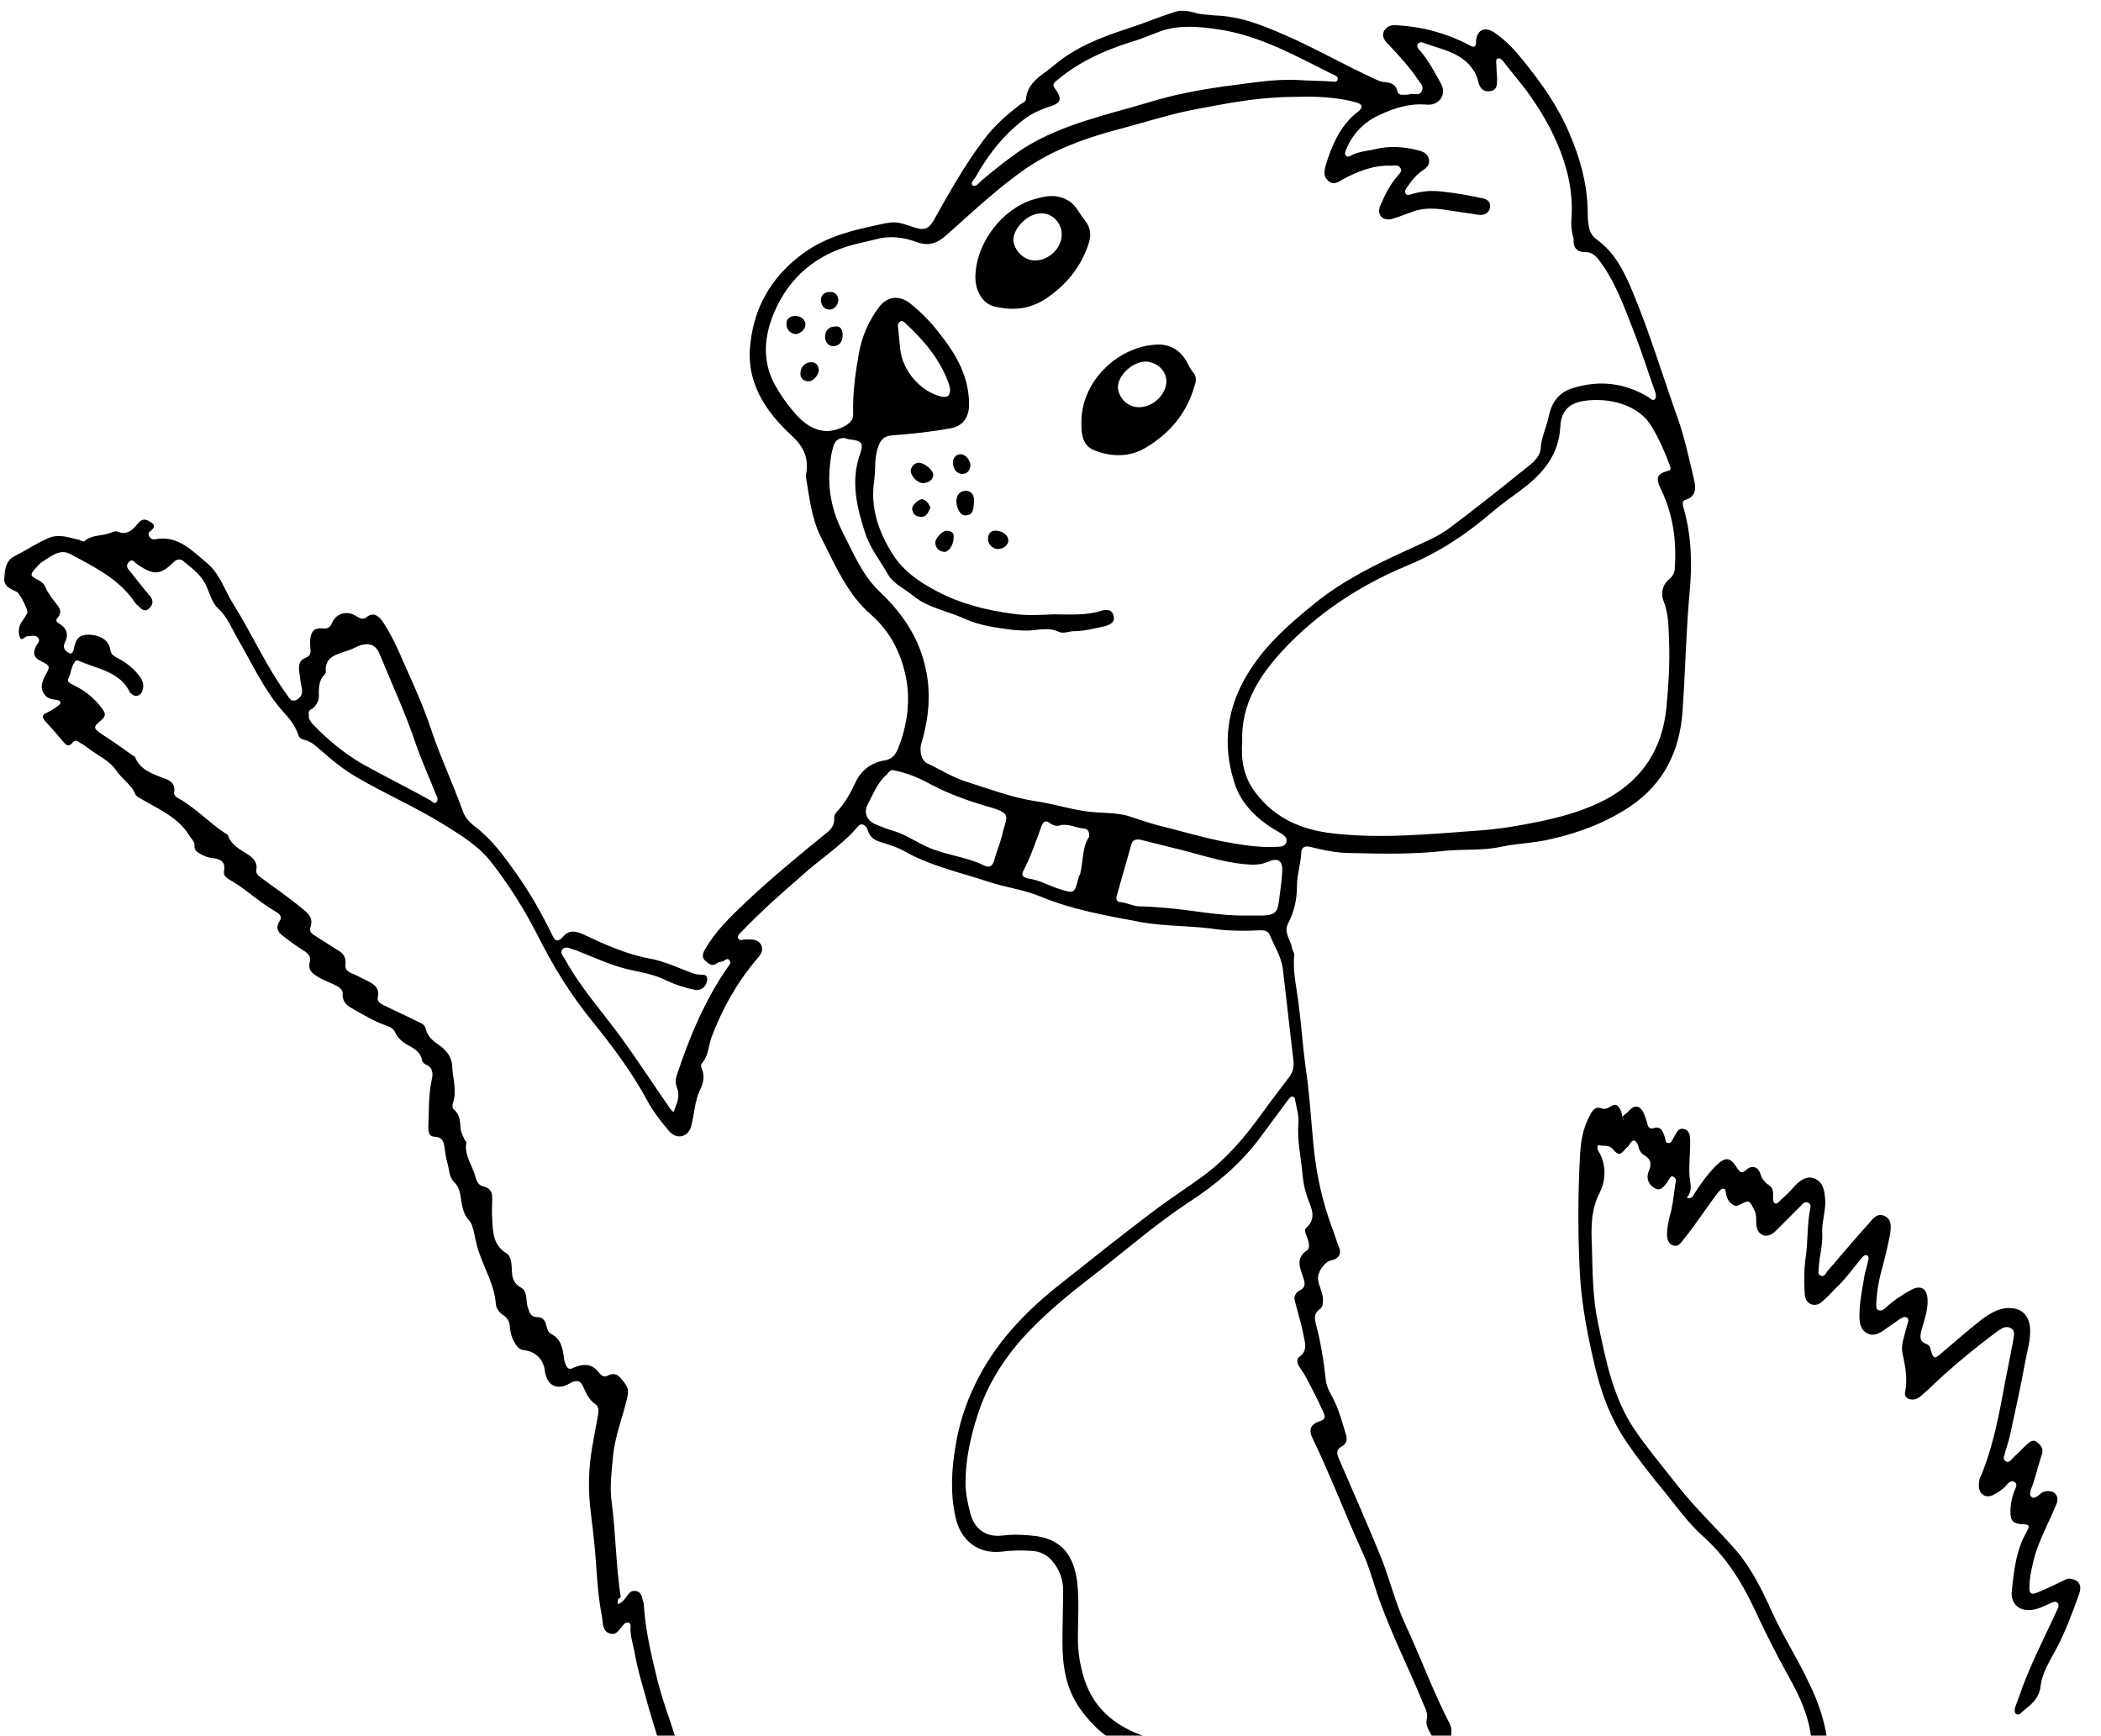 <?xml version="1.0" encoding="utf-8"?>
<!-- Generator: Adobe Illustrator 27.2.0, SVG Export Plug-In . SVG Version: 6.00 Build 0)  -->
<svg version="1.1" id="Capa_1" xmlns="http://www.w3.org/2000/svg" xmlns:xlink="http://www.w3.org/1999/xlink" x="0px" y="0px"
	 viewBox="0 0 299.2 247.2" style="enable-background:new 0 0 299.2 247.2;" xml:space="preserve">
<g>
	<g id="Juego">
		<g>
			<path d="M88,228.5c0.7-0.3,1-0.8,1.3-1.2c0.3-0.4,0.6-0.8,1.2-0.7c0.7,0.1,0.9,0.6,1,1.2c0.1,0.3,0.2,0.6,0.2,0.9
				c0.2,3.4,1,6.8,1.8,10.1c0.7,3,1.8,5.8,2.7,8.7c0.1,0.2,0.2,0.4,0.2,0.6c0,0.5,0.6,1.1-0.3,1.4c-1,0.3-1.9-0.1-2.1-0.9
				c-0.8-2.6-1.6-5.2-2.3-7.8c-0.5-1.8-1-3.5-1.3-5.3c-0.2-1.2-0.7-2.5-0.6-3.8c0-0.3,0-0.6-0.4-0.6c-0.3,0-0.4,0.1-0.6,0.3
				c-0.6,0.6-1,1.7-2.1,1.2c-1-0.4-0.8-1.6-1-2.5c-0.7-3.5-0.7-7-1.1-10.6c-0.2-2.3-0.6-4.5-0.7-6.8c-0.1-2.5,0.1-5,0.6-7.5
				c0.2-1.3,0.5-2.6,0.7-3.9c0.1-0.5,0-1-0.4-1.3c-0.9-0.6-1.3-1.5-1.7-2.4c-0.4-1-1-1.1-1.9-0.6c-1.8,1.1-3.3,0.4-3.6-1.7
				c-0.2-1.7-1.3-2.8-3-3c-0.9-0.1-1.2-0.9-1.6-1.6c-0.2-0.6-0.4-1.2-0.4-1.9c-0.1-0.6-0.3-1-0.8-1.4c-0.7-0.4-1.2-1.1-1.2-1.8
				c-0.2-2.5-1.5-4.7-2.3-7c-0.4-1-0.6-2.1-0.8-3.1c-0.2-0.7-0.3-1.3-0.8-1.8c-0.8-0.9-0.9-2.1-1.1-3.2c-0.1-0.8-0.3-1.5-0.9-2.1
				c-0.8-0.8-0.7-1.8-1-2.8c-0.2-0.7-0.3-1.5-0.4-2.2c-0.1-0.9-0.4-1.5-1.5-1.5c-0.8-0.1-0.8-0.8-0.8-1.5c0.1-2.2,0-4.4,0.5-6.7
				c0.2-0.9,0.1-1.7-0.9-2.1c-0.2-0.1-0.5-0.4-0.5-0.6c-0.2-1.2-1.2-1.7-2.1-2.2c-0.7-0.4-1.3-0.9-1.7-1.7c-0.2-0.5-0.6-0.8-1.2-1
				c-1.8-0.6-3.4-1.6-5-2.5c-0.8-0.4-1.4-1.1-1.3-2.1c0-0.5-0.3-0.7-0.7-1c-1.1-0.6-2.2-0.9-3.2-1.6c-0.7-0.5-1-1-0.8-1.8
				c0.2-0.8-0.1-1.2-0.7-1.6c-1.1-0.7-2.1-1.4-3.1-2.2c-0.7-0.5-1.1-1.1-0.5-2.1c0.5-0.7-0.1-1.1-0.6-1.4c-2.3-1.3-4.2-3.2-6.5-4.5
				c-0.5-0.3-0.9-0.6-0.8-1.2c0.3-1.5-0.7-1.8-1.8-1.9c-0.6-0.1-1.1-0.3-1.6-0.6c-0.4-0.2-0.8-0.5-0.8-1c0.1-0.8-0.5-1.1-0.8-1.7
				c-1.6-2.5-4.2-3.6-6.6-5c-0.3-0.2-0.8-0.4-1-0.7c-0.5-1.4-1.9-2.2-2.7-3.4c-1-1.5-2.7-2.2-4-3.2c-0.4-0.3-0.8-0.6-1.2-0.8
				c-0.3-0.2-0.7-0.5-1-0.1c-0.8,1-1.1,0.2-1.6-0.3c-0.8-0.9-1.5-1.8-2.3-2.6c-0.5-0.6-0.6-1,0.2-1.3c0.6-0.3,1.1-0.6,1.6-1
				c0.4-0.3,0.5-0.7-0.2-0.8c-0.7-0.1-1.3-0.2-1.7-0.7C5.6,98,6,97.1,6.5,96.1c0.7-1.2,0.6-1.3-0.6-1.9c-1.1-0.5-1.3-1.2-0.7-2.3
				c0.2-0.3,0.6-0.7,0.2-1.1C5,90.4,4.5,90.6,4,90.6c-0.4,0-0.9,0.7-1.1,0.3c-0.3-0.6-0.3-1.3,0-2c0.2-0.4,0.5-0.7,0.7-1.1
				c0.1-0.2,0.2-0.3,0.3-0.5c0.1-0.5-1.1-2.8-1.5-3c-0.8-0.4-1.8-0.7-1.8-1.8c0.1-1.2,0.1-2.6,1.5-3.3c1.6-0.8,3.2-1.9,4.9-2.6
				c1.5-0.6,2.9,0,4.3,0.3c0.2,0.1,0.6,0.3,0.7,0.2c1.1-1,2.5-0.7,3.7-1.2c0.3-0.1,0.7-0.3,1-0.2c1.3,0.6,2.2-0.2,2.9-1.1
				c0.6-0.8,1.2-0.7,1.9-0.2c0.5,0.3,0.6,0.6,0.1,1.1c-0.2,0.2-0.6,0.3-0.4,0.8c0.2,0.4,0.5,0.6,0.9,0.5c3.3-0.6,5.3,1.7,7.5,3.5
				c1.8,1.6,2.4,3.8,3.6,5.7c2.7,4.3,4.7,8.9,7.7,13c0.3,0.5,0.6,1,1.3,0.7c0.6-0.3,0.9-0.8,0.8-1.6c-0.2-0.9-0.3-1.7-0.4-2.6
				c-0.1-0.8,0.1-1.5,0.9-1.8c0.7-0.3,0.8-0.7,0.7-1.3c0-0.5-0.1-1,0-1.4c0.1-1.1,0.6-1.6,1.7-1.5c0.7,0.1,1.1-0.1,1.4-0.8
				c0.6-1.4,2.2-1.8,3.5-0.9c0.5,0.3,0.9,0.5,1.4,0.1c0.9-0.7,1.6-0.3,2.2,0.5c1.3,1.9,2.2,3.9,3.1,6c1.4,3.1,2.8,6.2,3.9,9.5
				c1.3,3.9,3.1,7.7,4.5,11.6c0.6,1.7,1.9,2.2,2.9,3.2c2,1.8,3.5,4,5,6.1c1.8,2.6,3.4,5.4,4.8,8.3c0.4,0.9,0.8,1.2,1.6,0.3
				c0.8-1,1.9-0.8,2.9-0.3c3.2,1.5,6.3,2.9,9.8,3.5c1.9,0.4,3.8,1.3,5.7,2c0.3,0.1,0.6,0.2,0.9,0.2c0.5,0.1,1.3-0.2,1.2,0.8
				c-0.1,0.9-0.8,1.5-1.7,1.4c-1.4-0.3-2.7-0.7-4-1.3c-1.7-0.9-3.6-1.2-5.4-1.6c-2.6-0.6-4.9-1.7-7.2-2.6c-0.2-0.1-0.4-0.2-0.6-0.2
				c-0.6-0.2-1.2-0.6-1.7-0.1c-0.4,0.5,0.1,1,0.4,1.5c2.2,4,5.2,7.3,7.9,11c2.4,3.3,4.6,6.7,6.9,10c0.1,0.2,0.3,0.4,0.6,0.7
				c0.5-1.2,1-2.3,0.5-3.5c-0.2-0.5-0.2-1-0.1-1.5c1.8-5.5,4-10.8,7.3-15.6c0.2-0.3,0.6-0.6,0.3-1c-0.3-0.4-0.6-0.1-0.9,0.1
				c-0.3,0.1-0.7,0.1-0.9,0.3c-0.7,0.5-1.1,0.1-1.6-0.3c-0.5-0.4-0.5-0.9-0.2-1.5c1.5-2.7,3.7-4.8,5.9-6.9c3.6-3.4,7.5-6.6,11.3-9.7
				c0.8-0.6,1.4-1.2,1.3-2.4c0-0.3,0.2-0.6,0.4-0.8c1.1-1.2,1.9-2.6,2.6-4.1c0.8-1.8,2.3-2.9,4.2-3.2c1.1-0.2,1.5-0.8,1.9-1.7
				c1.3-3.3,1.8-6.8,1.1-10.2c-0.7-3.4-2.2-6.4-4.9-8.8c-3.4-2.9-5.1-7-7.1-10.9c-1.4-2.7-1.7-5.6-2.2-8.6c-0.1-0.5,0.1-0.9,0.1-1.4
				c0.1-1.9-0.7-3.3-2.1-4.6c-3.9-3.6-6.7-7.8-5.9-13.5c0.6-4.9,2.9-8.9,6.8-12c3-2.4,6.4-3.5,10.1-4.3c1-0.2,2-0.5,3-0.6
				c1.3-0.2,2.6,0.5,3.8,0.8c1.1,0.3,1.7,0,2.3-1c2.2-3.9,4.4-7.9,7.2-11.6c1.5-2,3.3-3.6,5.3-5.1c0.3-0.2,0.6-0.3,0.7-0.6
				c0.2-2.6,2.4-3.5,4-4.9c3.1-2.6,6.7-4,10.4-5.2c2.2-0.7,4.3-1.6,6.5-2.3c1-0.4,2.1-0.3,3.1,0c1,0.3,2,0.3,2.9,0.4
				c3.6,0.1,6.8,1.4,10,2.8c4.4,1.9,8.5,4.3,12.9,6.3c0.4,0.2,0.9,0.4,1.4,0.4c0.9,0.1,1.5,0.4,1.7,1.3c0.1,0.4,0.4,0.5,0.7,0.5
				c0.4,0,0.8,0,1.2-0.1c0.6-0.1,1.3,0.3,1.6-0.5c0.3-0.7-0.3-1.1-0.6-1.6c-1.2-1.8-2.7-3.4-4.2-5c-0.5-0.5-1-1.1-0.6-1.9
				c0.4-0.7,1.1-0.9,1.9-0.8c3.5,0.2,6.9,1.1,10,2.7c0.6,0.3,1.2,0.8,1.2-0.4c0.1-1.7,1.3-2.2,2.7-1.2c1.6,1.1,2.8,2.4,4,3.9
				c2.6,3.2,5,6.6,6.6,10.4c1.5,3.5,2.5,7,2.6,10.9c0,0.6,0,1.3,0.1,1.9c0.1,1,0.4,1.8,1.3,2.4c2.6,1.9,3.9,4.7,5.1,7.6
				c2.4,5.8,4.2,11.8,6.3,17.7c1,2.8,1.6,5.7,2.3,8.6c0.3,1.2,0.5,2.6-1.2,3.1c-0.6,0.2-0.3,0.9-0.2,1.3c1.1,3.9,1.2,8,0.8,12
				c-0.5,5.6-0.6,11.3-1,16.9c-0.4,5.5-2.6,10.2-7.5,13.5c-3.5,2.3-7.2,3.7-11.2,4.6c-2.4,0.6-4.8,0.6-7.1,1.1
				c-2.7,0.6-5.5,0.3-8.2,0.6c-4.4,0.5-8.8,0.4-13.2,0.3c-2,0-3.9-0.4-5.9-0.9c-0.9-0.2-1.2,0.3-1.2,1c-0.1,1.6-0.6,3-0.6,4.6
				c0,1.9-0.4,3.7-1.3,5.4c-0.6,1.2,0.4,2.3,0.6,3.4c0,0.4,0.4,0.7,0.3,1.1c-0.2,2.2,0.3,4.4,0.6,6.6c0.4,3,0.6,6.1,1,9.1
				c0.6,3.9,0.8,7.8,1.2,11.8c0.4,3.8,1.2,7.4,2.5,11c0.4,1,0.7,2.1,1.1,3.1c0.4,0.9-0.1,1.6-1.1,1.8c-1,0.2-2,1.7-1.9,2.7
				c0.1,1,0.7,1.9,0.7,2.9c0,0.5,0,1.1-0.5,1.4c-0.8,0.6-0.7,1.3-0.5,2.1c0.7,2.6,1.1,5.2,1.4,7.9c0.1,1.2,0.8,2.1,1.3,3.2
				c0.7,1.5,1.1,3.1,1.6,4.7c0.2,0.7,0,1.3-0.6,1.6c-0.7,0.4-0.8,0.8-0.5,1.6c2.1,4.9,4.3,9.8,6.3,14.8c1.1,2.9,1.9,6.1,3.2,8.9
				c2.2,4.7,4,9.7,6.4,14.3c0.1,0.3,0.2,0.6,0.2,0.9c-0.1,0.9,0.1,1.7,0.6,2.4c0.4,0.7,0.1,0.8-0.5,0.8c-1,0.1-1.8-0.1-2.2-1.2
				c-0.2-0.6-0.7-1.2-1-1.8c-0.3-0.6-0.6-1.2-0.4-1.9c0.2-0.9-0.4-1.8-0.7-2.6c-1.9-4.6-4.1-9-5.8-13.6c-1-2.6-1.6-5.3-2.8-7.8
				c-2.4-5.3-4.5-10.8-7-16c-0.6-1.2-0.2-2,1.1-2.4c1.1-0.3,0.5-1.1,0.3-1.6c-0.7-1.6-1.5-3.1-2.3-4.6c-0.3-0.6-0.7-1.1-1-1.6
				c-0.3-0.5-0.4-1.1,0.1-1.4c1.2-0.9,0.7-2.1,0.5-3.2c-0.3-1.6-0.8-3.1-1.2-4.7c-0.2-0.6,0.1-1.2,0.7-1.5c0.8-0.4,0.8-1,0.5-1.8
				c-0.4-1.3-1.2-2.7,0.5-3.9c0.6-0.4,0.2-1.4,0-2c-0.2-0.4-0.4-1-0.1-1.2c1.6-1.4,0.7-2.9,0.2-4.3c-0.4-1.1-0.6-2.2-0.7-3.2
				c-0.2-2.5-0.8-4.9-0.6-7.4c0.1-1-0.2-2-0.4-3c-0.1-0.3,0-0.7-0.4-0.8c-0.3-0.1-0.5,0.3-0.7,0.5c-1.4,1.9-2.9,3.9-4.3,5.8
				c-2.8,3.6-6.2,6.4-9.9,8.8c-4.7,3.1-8.9,6.8-13.3,10.2c-3.9,3-7.7,6.1-10.9,9.8c-2.6,3.1-4.6,6.5-5.8,10.3
				c-1,3.1-1.7,6.3-1.7,9.6c0,1.5,0.3,2.9,0.7,4.4c0.6,2.2,2.2,3.4,4.6,3.1c1.6-0.2,3.3-0.1,4.9,0.1c3.6,0.6,5.2,2.8,5.7,6.5
				c0.3,2.6,0.1,5.4,0.1,8c0,2,0.3,3.9,0.9,5.8c1.4,4.4,4.6,6.9,8.9,8.3c2.4,0.8,4.9,1.6,7.5,1.7c0,0.1,0,0.2,0,0.3
				c-0.5,0-1.1,0.1-1.6,0.1c-1.5,0-3,0-4.4,0c-4.8,0.1-8.2-2.3-10.9-6c-2.1-2.9-2.6-6.2-2.6-9.6c0-2.5,0.1-5,0.1-7.4
				c0-1.5-0.5-2.9-1.5-4.1c-0.7-0.9-1.7-1.4-2.8-1.5c-1.5-0.1-3-0.1-4.4,0.1c-3.5,0.4-5.9-1.7-6.6-4.8c-0.8-3.5-0.6-6.9,0-10.4
				c0.5-3,1.4-5.8,2.7-8.5c2.8-5.9,7.2-10.5,12.3-14.5c4.4-3.5,8.8-7,13.3-10.4c2.4-1.8,4.9-3.4,7.2-5.1c3.2-2.4,5.8-5.5,8.1-8.7
				c1.3-1.8,2.6-3.5,3.9-5.2c0.5-0.7,0.7-1.4,0.6-2.3c-0.5-4.3-1-8.6-1.5-13c-0.2-1.8-1.2-3.3-1.9-5c-0.3-0.6-0.9-0.6-1.4-0.6
				c-1.9,0.1-3.9,0.1-5.8-0.1c-3.8-0.6-7.6-0.4-11.3-1.1c-4.8-0.9-9.5-1.7-14.1-3.6c-2.4-1-5-1.3-7.4-2.1c-3.9-1.3-8.1-2.2-11.7-4.2
				c-1.2-0.7-2.5-1.1-3.8-1.5c-0.9-0.3-1.4-0.7-1.7-1.6c-0.2-0.7-0.9-1.3-1.5-0.5c-2.3,2.7-5.4,4.6-8,7c-2.9,2.5-5.8,5.1-8.4,7.8
				c-0.3,0.3-0.7,0.6-0.6,1c0.2,0.5,0.7,0.2,1.1,0.2c0.8,0,1.7-0.1,2.2,0.8c0.4,0.9-0.2,1.5-0.7,2.1c-2.8,3.3-4.9,7.1-6.4,11.1
				c-0.4,1.2-0.4,2.5-1.3,3.6c-0.2,0.2-0.2,0.4-0.1,0.7c0.5,1.1,0.3,2.1-0.2,3.1c-0.8,1.7-0.8,3.5-1.3,5.3c-0.5,1.6-2.2,1.8-3.2,0.5
				c-1.1-1.3-2.2-2.7-3-4.2c-2.2-4.1-5-7.8-7.9-11.4c-3.1-3.8-5.6-7.9-7.8-12.3c-1.9-3.7-4.1-7.2-6.7-10.5c-1.8-2.2-4.1-3.6-6.5-5.1
				c-4-2.5-8.4-4.4-12.5-6.8c-1.9-1.1-3.6-2.5-5.3-4c-0.6-0.5-1.2-1.1-2.1-1.3c-0.3-0.1-0.8-0.2-0.9-0.7c-0.5-1.5-1.5-2.6-2.5-3.7
				c-2.6-3.1-4.2-6.7-6.2-10.1c-0.8-1.4-1.4-3-2.7-4.2c-0.9-0.8-1.2-2.1-1.7-3.2c-0.7-1.6-2-2.5-3.3-3.6c-0.4-0.3-0.9-0.3-1.3,0.1
				c-1.9,1.9-2.9,2-5.2,0.4c-0.4-0.2-0.7-1-1.3-0.3c-0.5,0.6,0,1,0.4,1.5c0.9,1.1,1.7,2.2,2.6,3.2c0.5,0.6,0.6,1.2,0,1.8
				c-0.7,0.7-1.2,0.1-1.6-0.3c-0.3-0.2-0.5-0.5-0.7-0.8c-2.3-3.2-5.7-4.8-9-6.6c-1.5-0.8-2.8,0.4-4.1,1.2c-0.3,0.2-0.5,0.5-0.8,0.8
				c-0.9,1-0.8,1.1,0.3,1.7c0.5,0.2,0.9,0.6,1.1,1.1c0.4,0.9,1,1.6,1.6,2.4c0.5,0.6,0.7,1.2,0.1,1.9c-0.3,0.3-0.2,0.6,0.2,0.8
				c1.2,0.7,1.4,1.7,0.8,2.8c-0.2,0.5-0.1,0.9,0.3,1.2c0.4,0.3,0.8,0.5,1-0.3c0.3-1.6,0.8-2.1,2.1-2.1c1.3,0,2.9,0.6,3.1,2.1
				c0.1,0.6,0.3,0.8,0.8,1.1c1.4,0.7,2.6,1.6,3.5,2.9c0.4,0.6,0.5,1.2,0.3,1.8c-0.2,0.8-1,1.1-1.6,0.5c-0.1-0.1-0.1-0.1-0.2-0.2
				c-1.4-2.9-4.5-3.3-7.1-4.4c-0.2-0.1-0.5-0.2-0.6-0.1c-0.7,0.7-0.6,1.7-1.1,2.6c-0.2,0.4,0.4,0.7,0.8,0.9c1.7,0.8,3,1.9,4.1,3.4
				c0.4,0.6,0.5,0.9-0.1,1.5c-1.3,1.1-1.3,1.2,0.2,2.2c1.4,0.9,2.8,1.9,4.2,2.9c0.2,0.1,0.4,0.2,0.4,0.4c0.8,1.7,2.4,2.2,3.9,2.8
				c1,0.3,1.8,0.8,1.6,2c-0.1,0.5,0.3,0.7,0.6,0.9c2.5,1.4,4.4,3.5,6.7,5c0.2,0.1,0.4,0.2,0.4,0.4c0.5,1.3,1.7,1.9,2.8,2.6
				c0.8,0.5,1.4,1.2,1.2,2.2c-0.1,0.6,0.4,0.9,0.8,1.2c1.9,1.4,3.8,2.7,5.6,4.2c0.9,0.7,1.8,1.4,1.3,2.8c-0.2,0.6,0.2,0.9,0.7,1.2
				c1.1,0.7,2.2,1.4,3.3,2.1c0.7,0.4,1.1,1,1,1.9c-0.1,0.7,0.2,1,0.8,1.3c0.8,0.3,1.5,0.7,2.3,1.1c1,0.5,1.8,1,1.5,2.4
				c-0.1,0.5,0.3,0.8,0.7,1c1.8,0.9,3.6,1.7,5.4,2.6c0.4,0.2,0.6,0.4,0.7,0.7c0.2,1.2,1.1,1.9,2,2.5c1.1,0.8,1.8,1.8,1.8,3.1
				c0.1,1.7,0.7,3.4,0.1,5.1c-0.1,0.3-0.1,0.7,0.1,0.9c1,0.8,0.9,1.9,1,2.9c0.1,0.5,0.4,1,0.6,1.5c0.1,0.1,0.3,0.3,0.2,0.4
				c-0.3,1.8,0.9,3.2,1.3,4.8c0.2,0.7,0.4,1.2,1.2,1.4c0.8,0.2,1.2,0.7,1.2,1.6c0,1-0.1,2.1,0,3.1c0.1,1.8,0.1,3.6,2,4.8
				c0.8,0.5,0.7,1.5,0.8,2.4c0,1,0.2,1.9,1.3,2.5c0.9,0.5,0.7,1.7,0.9,2.6c0.3,0.8,0.3,1.6,1.5,1.6c0.6,0,1.1,0.5,1.2,1.2
				c0.1,0.5,0.3,1,0.7,1.2c1.4,0.7,1.6,2,1.8,3.3c0,0.3,0.1,0.6,0.2,0.9c0.2,0.6,0.5,1,1.2,0.6c1.4-0.6,2.6-0.6,3.6,0.7
				c0.4,0.5,0.8,0.7,1.3,0.4c0.8-0.4,1.4-0.1,1.8,0.4c0.6,0.7,1.2,1.4,1,2.4c-0.6,2.9-1.8,5.6-2.1,8.7c-0.2,2.2-0.5,4.4-0.2,6.5
				c0.6,4.5,0.6,9.1,1.3,13.6C87.8,227.8,88,228.1,88,228.5L88,228.5z M223.8,31c0.2-3.3-0.4-6.4-1.6-9.5c-1.2-3.1-2.9-6-4.9-8.7
				c-1-1.3-2.1-2.6-3.1-3.9c-0.2-0.3-0.5-0.6-0.8-0.6c-0.5,0.1-0.3,0.7-0.3,1c0,0.7,0.1,1.4,0.1,2c0,0.8,0,1.6-1.1,1.7
				c-1,0.1-1.4-0.6-1.6-1.4c-0.2-0.9-0.6-1.6-1.2-2.3c-1.7-1.9-4.1-2.3-6.3-3.1c-0.3-0.1-0.8-0.4-1.1,0.1c-0.2,0.4,0.1,0.7,0.4,1
				c1.2,1.4,2,3,2.9,4.6c0.9,1.6-0.3,3.2-2.1,3c-2.4-0.2-4.6,0.5-6.7,1.5c-2.2,1-3.8,2.7-4.7,4.9c-0.1,0.3-0.3,0.6,0,0.9
				c0.2,0.2,0.5,0.1,0.8-0.1c1-0.5,2.1-0.6,3.1-0.8c2.3-0.6,4.5-0.4,6.7,0.2c0.6,0.2,1.1,0.6,1.2,1.2c0.1,0.7-0.2,1.1-0.8,1.5
				c-0.9,0.6-1.6,1.4-2.2,2.3c-0.2,0.3-0.6,0.7-0.3,1.1c0.2,0.3,0.7,0.1,1,0c1.4-0.4,2.8-0.5,4.3-0.3c1.8,0.2,3.6,0.5,5.4,0.9
				c0.7,0.1,1.4,0.4,1.3,1.3c-0.1,0.8-0.8,1.2-1.6,1.1c-1.3-0.2-2.7-0.4-4-0.6c-1.8-0.3-3.6-0.5-5.3,0.1c-1.1,0.4-2.1,0.8-3.1,1.1
				c-1.4,0.3-2.2-0.7-1.6-2c0.6-1.4,1.3-2.8,2.3-4c0.3-0.4,0.9-0.8,0.5-1.3c-0.3-0.5-0.9-0.3-1.3-0.3c-2.5-0.1-4.7,0.8-6.8,1.9
				c-0.7,0.4-1.4,1-2.2,0.2c-0.7-0.6-0.5-1.4-0.3-2.2c0.9-2.9,2.1-5.7,4.6-7.6c0.7-0.6,0.7-1-0.2-1.3c-2.9-0.8-5.9-0.9-8.8-0.8
				c-3.7,0-7.4,0.5-11.1,1.2c-2.2,0.4-4.5,0.8-6.7,1.4c-2.7,0.7-5.3,1.5-8,2.2c-4.4,1.2-8.7,2.8-12.5,5.4c-3.9,2.7-7.4,6-11,9.2
				c-1.3,1.2-2.5,2-4.5,1.3c-1.6-0.6-3.3-0.9-5.1-0.6c-1.3,0.3-2.5,0.6-3.8,0.9c-5.4,1.4-9.3,4.6-11.5,9.8
				c-1.4,3.4-1.7,6.9,0.2,10.3c0.9,1.6,2,3.1,3.2,4.4c2.2,2.3,4.6,2.7,7,1.2c0.6-0.4,0.9-0.8,0.9-1.5c-0.1-2.9,0.3-5.8,0.8-8.6
				c0.4-2.4,1.4-4.7,2.9-6.7c1.2-1.5,2.8-1.7,4.4-0.5c1.6,1.3,3,2.7,4.2,4.3c2.4,3,4.3,6.3,4.2,10.4c-0.1,1.7-1,2.8-2.6,3.1
				c-2.8,0.5-5.5,0.8-8.3,1c-1.1,0.1-1.6,0.5-2,1.5c-0.6,1.6-0.4,3.2-0.6,4.9c-0.6,3.9,0.6,7.3,2.6,10.5c1.5,2.4,3.8,4,6.3,5.3
				c3.4,1.8,7,2.7,10.7,3.2c1.9,0.3,3.9,0.2,5.9,0.1c2.3,0,4.6,0.2,6.8-0.5c0.7-0.2,1.6-0.3,1.8,0.8c0.2,0.9-0.6,1.2-1.3,1.4
				c-1.4,0.3-2.9,0.7-4.4,0.7c-0.7,0-1.4,0.4-2.1,0.1c-1-0.5-2.1-0.4-3.2-0.3c-1.2,0.2-2.3,0.1-3.5,0c-2.3-0.3-4.6-0.6-6.8-1.6
				c-2.4-1.1-5.1-1.5-7.2-3.2c-1.2-1-2.8-1.7-3.6-3c-1.1-2-2.6-3.8-3.3-6c-1.2-3.7-2.1-7.4-0.7-11.3c0.5-1.5,0.2-1.8-1.3-2
				c-0.3,0-0.6-0.1-0.9-0.2c-0.8-0.1-1.4,0.4-1.6,1.1c-0.3,0.9-0.4,1.8-0.5,2.7c-0.4,3.5,0.3,6.7,1.9,9.8c1.5,2.9,2.7,5.9,5.1,8.2
				c3.7,3.5,6.2,7.4,6.9,12.6c0.4,3.2,0,6.1-0.9,9.1c-0.3,1,0,2.4,0.8,2.8c1.9,0.9,3.8,2.1,5.8,2.7c3.2,1,6.3,2.2,9.6,2.7
				c2.9,0.4,5.6,1.4,8.6,1.6c1.5,0.1,3.2,0.1,4.6,0.5c1.6,0.5,3.2,1.1,4.9,1.5c2.8,0.7,5.5,1.5,8.4,2.1c2.7,0.5,5.4,1,8.2,0.8
				c0.5,0,1-0.2,1.1-0.7c0.1-0.5-0.2-0.8-0.6-1.1c-0.5-0.3-1-0.6-1.5-0.9c-2.5-1.6-4.6-3.8-5.4-6.7c-1.6-5.2-1-10.3,1.9-15.1
				c2.5-4.2,6.1-7.3,9.8-10.3c4-3.2,8.5-5.4,13.1-7.5c2.1-1,4.3-1.8,6.2-3.3c3.3-2.5,6.5-5,9.7-7.6c1.2-1,2.9-2,3-3.5
				c0.1-1.7,0.9-3.2,1.2-4.8c0.4-1.8,1.4-3.2,3.3-3.8c3.8-1.2,7.5-0.8,10.9,1.3c0.3,0.2,0.6,0.6,0.9,0.2c0.2-0.2,0.1-0.7,0-1
				c-1-2.8-1.9-5.7-3-8.5c-1.4-3.6-2.7-7.3-5.1-10.4c-0.5-0.6-1-1-1.9-1c-1.2,0-1.7-0.7-1.6-1.9C223.8,33,223.7,32,223.8,31
				L223.8,31z M176.9,105.7c-0.2,2.5,0.2,5,1.9,7.2c2.8,3.7,6.6,5.3,11,5.8c6.9,0.8,13.8,0.1,20.7-0.4c3-0.2,5.9-0.7,8.8-1.3
				c3.3-0.7,6.5-1.6,9.5-3.2c5.1-2.8,7.9-7.1,8.5-12.9c0.3-3.1,0.5-6.2,0.4-9.2c-0.1-2.1,0-4.1-0.8-6.1c-0.4-1-0.2-2.3,0.8-3.1
				c0.6-0.5,0.8-1,0.8-1.6c0.3-4-0.3-7.9-2.1-11.5c-0.6-1.3-0.4-1.9,1-2.3c0.5-0.1,0.6-0.2,0.4-0.8c-0.7-1.9-1.5-3.7-2.5-5.4
				c-1.9-3.4-6.4-4.3-9.7-3.8c-2.1,0.3-3.3,1.4-3.4,3.7c-0.2,4-2.5,6.7-5.6,9c-1.5,1.1-2.9,2.1-4.3,3.3c-3.6,3.1-7.6,5.7-12,7.5
				c-6.7,2.8-12.6,6.7-17.5,11.9C179.4,96.2,176.7,100.2,176.9,105.7L176.9,105.7z M184.9,11.4c1.5,0.1,3,0.1,4.6,0.2
				c0.4,0,0.9,0.2,1-0.3c0.1-0.4-0.4-0.6-0.7-0.7c-5.2-2.6-10.3-5.5-16.2-6.4c-2.7-0.4-5.5-0.7-8.2,0.2c-1.4,0.5-2.7,1.1-4.1,1.5
				c-3.8,1.2-7.5,2.8-10.6,5.4c-0.5,0.4-1,0.7-0.4,1.4c1,1.4,0.8,2-0.9,2.5c-1.2,0.4-2.3,0.9-3.3,1.6c-3,2.2-5.3,5.1-7.1,8.3
				c-0.2,0.4-0.9,1-0.5,1.3s0.9-0.3,1.3-0.7c1.9-1.6,3.9-3.2,6-4.6c5.6-3.5,12.1-4.8,18.4-6.7c3.3-1,6.7-1.6,10.1-2.1
				C177.8,11.9,181.3,11.2,184.9,11.4L184.9,11.4z M44,101.9c-0.1,0.5,0.2,0.8,0.5,1.2c2.1,2.2,4.5,4.2,7.1,5.7
				c3.2,1.8,6.5,3.4,9.7,5.2c0.3,0.2,0.6,0.6,0.9,0.2c0.2-0.3,0.1-0.7-0.1-1c-0.9-2.3-2-4.7-2.8-7c-1.5-4.5-3.5-8.8-5.3-13.2
				c-0.4-0.9-1.1-1.4-2.2-1.2c-0.8,0.1-1.4,0.6-2.1,0.8c-1.6,0.6-3.5,0.8-3.3,3.1c0,0.1-0.1,0.3-0.2,0.4c-0.7,0.7-0.8,1.6-0.8,2.6
				c0.1,0.9-0.2,1.7-1,2.3C44.2,101,43.8,101.4,44,101.9L44,101.9z M177.7,130.4c0.4,0,0.7,0,1.1,0c0.4,0,0.8,0,1.2,0
				c1.4-0.1,1.9-0.4,2.1-1.8c0.2-1.5,0.4-2.9,0.5-4.4c0.1-1.5-0.5-2.1-1.9-1.5c-1.1,0.5-2.2,0.5-3.3,0.4c-3.5-0.3-6.8-1.5-10.2-2.3
				c-1.6-0.4-3.2-0.8-4.8-1.2c-0.6-0.1-1.1,0-1.3,0.7c-0.7,2.5-1.4,4.9-2.1,7.4c-0.1,0.5,0.2,0.8,0.6,0.8c1,0.1,1.8,0.6,2.8,0.6
				c1.1,0,2.2,0.1,3.4,0.2C169.8,129.6,173.7,130.5,177.7,130.4L177.7,130.4z M127.2,109.7c-0.3-0.1-0.6,0.2-0.9,0.6
				c-1.3,1.1-1.9,2.7-2.7,4.2c-0.7,1.3-0.1,2.5,1.3,3c0.7,0.3,1.5,0.6,2.2,0.8c1.8,0.5,3.3,1.6,4.9,2.3c2.6,1.2,5.6,1.4,8.2,2.7
				c0.8,0.4,1.2-0.1,1.4-0.8c0.3-1.2,0.8-2.3,1.1-3.5c0.6-2.8,1.7-3.1-2.3-4.2c-2.7-0.8-5.2-1.7-7.7-3
				C131.1,110.9,129.3,110.1,127.2,109.7L127.2,109.7z M155.1,119.2c0.1-0.8-0.3-1.2-0.8-1.2c-1.2-0.1-2.3-0.8-3.5-0.4
				c-0.4,0.1-0.9-0.1-1.2-0.3c-0.6-0.5-1-0.4-1.3,0.4c-0.8,2.2-1.5,4.3-2.6,6.4c-0.4,0.8,0.4,0.9,0.6,1c1.6,0.2,3,1,4.5,1.5
				c2.2,0.7,2.2,0.7,2.8-1.6c0-0.2,0.1-0.3,0.2-0.4C154.3,122.6,154.1,120.6,155.1,119.2z M135.3,55.5c0-0.2-0.1-0.4-0.1-0.6
				c-1.2-3.6-3.6-6.4-6.3-8.9c-0.2-0.2-0.5-0.4-0.7-0.2c-0.3,0.2-0.4,0.5-0.3,0.9c0.1,1,0.2,2,0.3,3c0.3,3.1,2.9,6.1,5.9,6.8
				C134.8,56.6,135.3,56.5,135.3,55.5L135.3,55.5z"/>
			<path d="M231.1,159c0.3-0.3,0.5-0.4,0.7-0.6c1-1.2,1.8-1,2.4,0.4c0.1,0.4,0.3,0.8,0.4,1.3c0.1,0.5,0.4,0.7,0.8,0.6
				c1.2-0.4,1.4,0.5,1.7,1.3c0.1,0.3,0,0.8,0.5,0.8c0.5,0,0.5-0.4,0.7-0.7c0.4-0.6,0.6-1.5,1.5-1.3c0.9,0.2,0.9,1.2,0.9,2
				c0,1.6-0.2,3.1-0.1,4.7c0.1,1.1,0.5,2.1-0.4,3.1c0.7,0.2,0.9-0.2,1.1-0.6c0.9-1.4,1.9-2.8,3.1-4c1.4-1.3,2-1.2,3,0.4
				c0.4,0.6,0.7,0.8,1.3,0.2c0.8-0.7,1.7-0.4,2,0.6c0.2,0.7,0.6,1.2,1.2,1.6c0.7,0.4,0.6,1.2,0.6,1.8c0,0.3,0,0.7,0.3,0.8
				c0.3,0.1,0.5-0.2,0.7-0.4c0.8-0.7,1.5-1.4,2.2-2.2c0.8-0.8,1.7-1.4,2.8-0.9c1.1,0.5,1.3,1.6,1.4,2.7c0.2,1.7-0.5,3.4-0.4,5.1
				c0.1,1.6-0.4,3.2-0.5,4.9c0,0.4-0.2,0.9,0.3,1.1c0.5,0.2,0.7-0.3,0.9-0.6c2-2.3,3.9-4.6,5.9-6.8c0.6-0.7,1.2-1.6,2.3-1.1
				c1,0.5,0.9,1.5,0.8,2.4c-0.3,1.6-0.7,3.3-1.1,4.8c-0.5,1.7-0.8,3.4-0.9,5.2c0,0.4-0.1,0.8,0.3,1c0.4,0.2,0.8-0.1,1.1-0.4
				c1.1-1,2.3-1.8,3.6-2.5c1.3-0.7,2.2-0.2,2.3,1.3c0.1,1.6-0.5,3.1-0.9,4.6c-0.2,0.9-0.2,1.5,0.7,1.8c0.5,0.2,0.6,0.6,0.7,1
				c0.3,1.1,0.5,1.2,1.4,0.4c1.9-1.6,3.7-3.2,5.6-4.7c1.2-0.9,2.5-1.8,4.1-1.8c1.8,0,2.8,1,3,2.8c0.1,1.7-0.4,3.3-0.7,4.9
				c-0.6,3.3-1.3,6.5-2,9.7c-0.2,1-0.5,2-0.8,3c-0.1,0.5-0.5,1.1,0,1.4c0.5,0.4,0.9-0.3,1.2-0.6c0.7-0.6,1.3-1.3,2-1.9
				c0.4-0.4,0.9-0.6,1.4-0.1c0.5,0.4,0.8,0.9,0.6,1.6c-0.6,1.7-0.9,3.4-1.6,5.1c-0.1,0.3-0.2,0.8,0.1,1c0.3,0.3,0.7,0,1-0.2
				c0.5-0.5,1-0.7,1.7-0.6c0.8,0.1,1.2,0.9,0.9,1.7c-1,2.5-2.3,4.8-3.1,7.4c-0.4,1.5-0.8,3.1-0.8,4.7c0,1.1,0.7,0.8,1.2,0.6
				c1.2-0.5,2.5-1.1,3.7-1.7c0.7-0.4,1.2-0.3,1.9,0.1c0.6,0.5,0.5,1.2,0.3,1.8c-1,2.8-2,5.5-3.4,8.1c-0.9,1.6-1.9,3.3-2.1,5
				c-0.2,1.9-1.4,2.7-2.6,3.7c-0.2,0.2-0.5,0.6-0.9,0.3c-0.3-0.2-0.2-0.7-0.1-1c0.4-1.1,0.8-2.2,1.2-3.3c1.4-3.6,3.2-7.1,4.8-10.6
				c0.1-0.3,0.3-0.6,0-0.9c-0.2-0.3-0.6-0.1-0.9,0c-0.9,0.4-1.8,0.9-2.8,1c-1.8,0.2-3-0.9-2.8-2.7c0.3-2.9,0.6-5.8,2.1-8.4
				c0.5-0.9,0.4-1.1-0.6-1.1c-1.4-0.1-1.7-0.5-1.7-1.9c0-0.9,0.2-1.8,0.5-2.7c0.2-0.5,0.6-1.1,0.1-1.4c-0.5-0.4-1,0.2-1.3,0.6
				c-0.5,0.5-1.1,0.9-1.7,1.2c-1.1,0.6-2.1-0.1-2.1-1.3c0-0.6,0.1-1.1,0.4-1.6c1.4-3.5,2.2-7.1,2.9-10.8c0.5-2.8,1.1-5.6,1.6-8.3
				c0.1-0.7,0.3-1.4-0.3-1.7c-0.6-0.4-1.2-0.1-1.8,0.3c-3.5,2.6-6.9,5.4-10.1,8.5c-0.5,0.4-0.9,0.9-1.5,1.2
				c-0.9,0.4-1.9-0.1-1.7-0.9c0.4-2,0-3.8-0.4-5.7c-0.2-1.2,0.4-2.6,0.7-3.9c0.1-0.3,0.3-0.8,0-1c-0.4-0.3-0.7,0-1.1,0.2
				c-0.7,0.5-1.4,1-2,1.4c-0.8,0.6-1.7,1.1-2.6,0.6c-1-0.5-1.1-1.6-1.1-2.5c0-1.7,0.3-3.3,0.6-5c0.1-0.9,0.4-1.8,0.6-2.7
				c0.1-0.3,0.2-0.7-0.1-0.9c-0.3-0.1-0.6,0.1-0.8,0.4c-1.2,1.4-2.2,2.9-3.6,4.2c-0.6,0.6-1.1,1.2-1.7,1.7c-0.5,0.5-1,0.9-1.8,0.7
				c-0.8-0.3-1-1-1-1.7c-0.1-1.6-0.1-3.1,0.1-4.7c0.4-2.4,0.2-4.9,0.7-7.3c0.1-0.3,0-0.7-0.3-0.8c-0.5-0.2-0.7,0.1-1,0.4
				c-1.2,1.2-2.4,2.4-3.6,3.6c-0.5,0.5-1.2,0.9-1.9,0.6c-0.8-0.4-0.9-1.2-0.9-1.9c0-0.6,0-1.2-0.3-1.7c-0.7-1.4-0.7-1.4-2.1-0.7
				c-0.3,0.2-0.6,0.2-0.9,0c-0.6-0.4-0.9-0.9-1-1.6c-0.1-0.3,0-0.7-0.4-0.7c-0.3,0-0.5,0.3-0.7,0.5c-1.7,2.2-3.2,4.6-5,6.8
				c-0.4,0.5-0.7,1-1.4,0.8c-0.7-0.2-0.9-0.9-0.9-1.5c0-1.2,0.3-2.4,0.6-3.5c0.3-1.3,0.4-2.6,0.6-3.9c0.1-0.3,0.1-0.7-0.3-0.9
				c-0.4-0.2-0.5,0.2-0.7,0.5c-0.1,0.1-0.1,0.1-0.1,0.2c-0.5,0.6-1,1.5-1.9,0.9c-0.9-0.5-1.2-1.5-0.8-2.4c0.5-1.1,0.2-1.8-0.7-2.3
				c-0.5-0.3-0.7-0.8-0.8-1.3c-0.4-1-0.8-1-1.3-0.1c-0.1,0.2-0.3,0.3-0.4,0.4c-0.9,1.1-1.1,1.1-2,0.1c-0.5-0.6-1.3-0.3-1.9-0.5
				c-0.2-0.1-0.3,0.5-0.1,0.8c1.2,1.9,1.1,4.2,0.2,6c-1.3,2.5-1.2,5.1-1.1,7.6c0.1,3.7,0.1,7.4,0.9,11.1c1.1,5.2,2.1,10.4,5.1,14.9
				c1.9,2.8,4.1,5.4,6.2,8.1c2.6,3.3,5.6,6.1,8.4,9.3c2.2,2.6,3.7,5.7,5.1,8.8c1.6,3.5,3.7,6.7,5.3,10.2c1.2,2.4,2.1,5.1,2.5,7.8
				c0,0.2,0,0.5,0.1,0.7c0.3,0.5,0.6,1.2,0.2,1.6c-0.5,0.5-1.4,0.2-2.1,0.2c-0.2,0-0.4-0.1-0.4-0.4c0.2-4.2-1.5-7.9-3.5-11.4
				c-1.6-2.9-3.1-5.9-4.5-8.9c-1.9-4.1-4.2-7.8-7.6-10.8c-2.1-1.9-3.7-4.2-5.5-6.4c-1.9-2.3-3.7-4.6-5.4-7.1c-2-3-3.3-6.3-4.2-9.9
				c-1.1-4.5-2-9-2.3-13.6c-0.3-5.7-0.3-11.4,0-17c0.1-2,0.4-4,1.4-5.8c0.4-0.8,0.8-1.4,1.8-1c0.3,0.1,0.5,0,0.8-0.1
				c1.1-0.7,1.4-0.6,1.9,0.6c0.1,0.4,0.2,0.8,0.3,1.3L231.1,159z"/>
			<path d="M138.9,39.4c0.1-4.9,3.9-9.7,8.3-11c1.7-0.5,3.2-0.8,4.8,0.1c1.2,0.6,1.7,1.9,2.5,2.9c0.9,1.1,0.9,2.2,0.5,3.4
				c-1.1,3.3-3.2,5.8-6,7.7c-2.4,1.6-4.9,1.8-7.6,1.1C139.9,43.1,138.9,41.5,138.9,39.4L138.9,39.4z M147.4,37.1
				c2,0,3.8-1.8,3.8-3.7c0-1.7-1.4-3.1-3-3c-1.8,0-3.8,2-3.9,3.7C144.4,35.7,145.8,37.1,147.4,37.1z"/>
			<path d="M154,60.5c-0.2-6.1,5.1-11,10.4-11.4c2.1-0.2,3.7,0.7,4.7,2.6c0.2,0.4,0.4,0.8,0.7,1.2c0.6,0.6,0.6,1.3,0.3,2.1
				c-1.1,3.9-3.6,6.8-7,8.8c-2.2,1.3-4.7,1.3-7.1,0.4C154.2,63.6,154,61.9,154,60.5L154,60.5z M162.2,58c2,0,3.9-1.8,3.9-3.7
				c0-1.5-1.3-2.7-2.9-2.8c-1.9,0-4,1.9-4,3.7C159.3,56.7,160.6,58,162.2,58L162.2,58z"/>
			<path d="M138.7,71.6c-0.1,0.7,0,1.8-1.2,1.8c-0.7,0.1-1.3-1-1.3-2s0.6-1.5,1.4-1.5C138.5,70,138.8,70.7,138.7,71.6z"/>
			<path d="M130.9,65.9c0.9,0.1,2.1,1.2,2,1.8c-0.1,0.8-0.8,1.1-1.5,1.1c-0.8,0-1.8-1.1-1.7-1.9C129.9,66.3,130.3,65.9,130.9,65.9
				L130.9,65.9z"/>
			<path d="M142,75.6c0.9,0.1,1.6,0.7,1.6,1.4c0,0.6-0.7,1.2-1.5,1.2c-0.8,0-1.5-0.8-1.4-1.6C140.8,75.8,141.3,75.5,142,75.6
				L142,75.6z"/>
			<path d="M138.2,66.3c-0.1,0.7-0.4,1.2-1.2,1.2c-0.9-0.1-1.2-0.7-1.3-1.5c0-0.7,0.3-1.2,1-1.3C137.4,64.6,138.2,65.5,138.2,66.3
				L138.2,66.3z"/>
			<path d="M135.8,76.6c0,1-0.7,2.1-1.4,2c-0.7-0.1-1.1-0.5-1.2-1.2c-0.1-0.7,1-1.8,1.6-1.8C135.6,75.6,135.9,76,135.8,76.6
				L135.8,76.6z"/>
			<path d="M115.3,51.6c0.9-0.1,1.2,0.4,1.3,1c0.1,0.7-0.8,1.8-1.5,1.7c-0.7,0-1.2-0.5-1.1-1.2C114,52.3,114.6,51.7,115.3,51.6
				L115.3,51.6z"/>
			<path d="M119,46.5c0.7-0.1,1,0.5,1,1.2c0,0.8-0.3,1.5-1.2,1.6c-0.8,0.1-1.3-0.6-1.3-1.3C117.5,47.2,117.9,46.5,119,46.5z"/>
			<path d="M113.4,47.6c-0.8-0.1-1.3-0.5-1.4-1.3c-0.1-0.9,0.5-1.3,1.3-1.3c0.7,0,1.4,0.5,1.4,1.2C114.7,46.9,114.1,47.4,113.4,47.6
				L113.4,47.6z"/>
			<path d="M119.4,42.7c-0.1,0.8-0.5,1.3-1.2,1.4c-0.8,0-1.2-0.5-1.3-1.3c0-0.7,0.4-1.2,1.2-1.2C118.9,41.5,119.3,42,119.4,42.7z"/>
			<path d="M132.5,72.3c-0.3,0.6-0.5,1.4-1.4,1.3c-0.7,0-1.1-0.4-1.2-1.1c-0.1-0.5,1-1.5,1.5-1.4C132,71.3,132.3,71.8,132.5,72.3z"
				/>
		</g>
	</g>
</g>
</svg>
